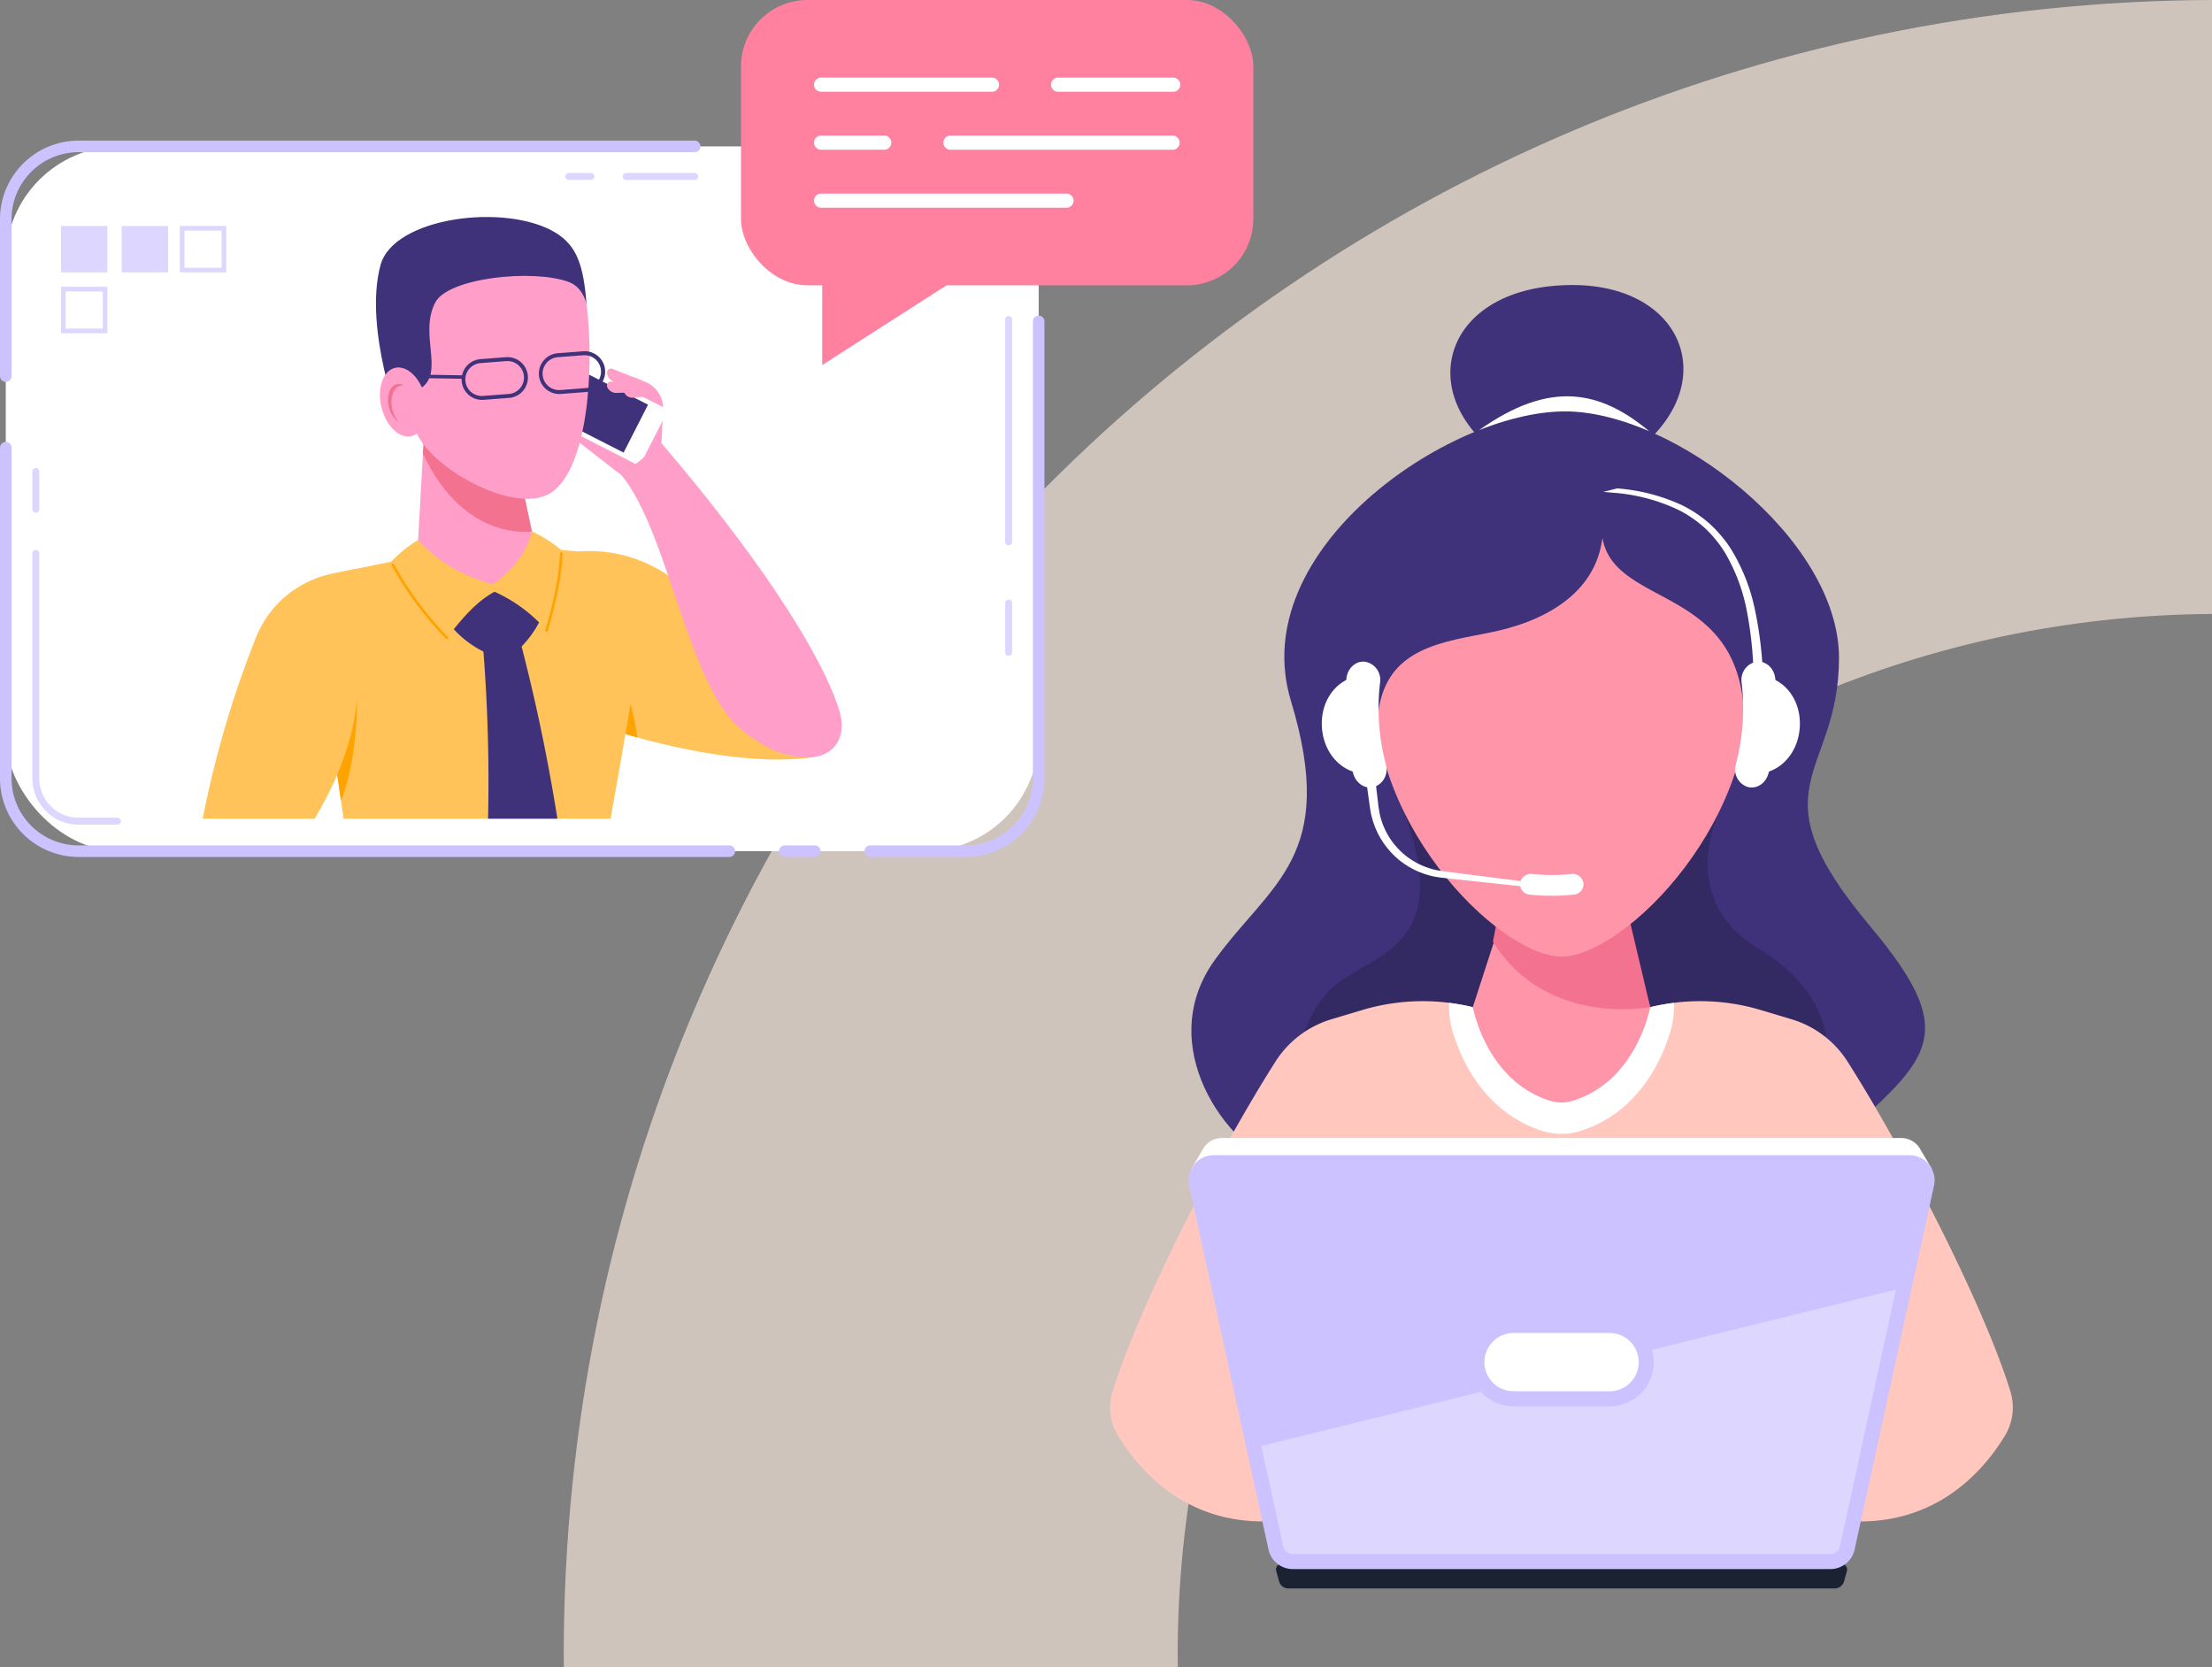 <svg xmlns="http://www.w3.org/2000/svg" width="610" height="459.768" viewBox="0 0 610 459.768">
  <rect x="0" y="0" width="610" height="459.768" fill="#808080" stroke="none"/>
  <g id="Grupo_137174" data-name="Grupo 137174" transform="translate(-810 -410.232)">
    <path id="Trazado_152320" data-name="Trazado 152320" d="M-5673.719-757.682c-.013-1.136-.043-2.268-.043-3.406,0-157.935,127.535-286.072,285.233-287.062v-169.3c-251.2.992-454.533,204.927-454.533,456.361,0,1.137.013,2.271.022,3.406Z" transform="translate(6808.528 1627.683)" fill="#fcecdf" opacity="0.637" style="isolation: isolate"/>
    <g id="Grupo_136788" data-name="Grupo 136788" transform="translate(970.743 189.426)">
      <g id="Grupo_136767" data-name="Grupo 136767" transform="translate(-160.743 259.584)">
        <rect id="Rectángulo_35688" data-name="Rectángulo 35688" width="284.842" height="194.355" rx="31.5" transform="translate(1.593 1.593)" fill="#fff"/>
        <g id="Grupo_136732" data-name="Grupo 136732" transform="translate(0 0)">
          <path id="Trazado_152258" data-name="Trazado 152258" d="M-159.15,348.193a1.593,1.593,0,0,1-1.593-1.593V303.326a21.69,21.69,0,0,1,21.666-21.666h169.9a1.593,1.593,0,1,1,0,3.186h-169.9a18.5,18.5,0,0,0-18.48,18.48V346.6A1.593,1.593,0,0,1-159.15,348.193Z" transform="translate(160.743 -281.66)" fill="#ccc2ff"/>
        </g>
        <g id="Grupo_136733" data-name="Grupo 136733" transform="translate(0 83.1)">
          <path id="Trazado_152259" data-name="Trazado 152259" d="M40.382,526.51H-139.077a21.691,21.691,0,0,1-21.666-21.666V413.662a1.593,1.593,0,0,1,1.593-1.593,1.593,1.593,0,0,1,1.593,1.593v91.182a18.5,18.5,0,0,0,18.48,18.48H40.382a1.593,1.593,0,0,1,0,3.186Z" transform="translate(160.743 -412.069)" fill="#ccc2ff"/>
        </g>
        <g id="Grupo_136734" data-name="Grupo 136734" transform="translate(214.825 194.355)">
          <path id="Trazado_152260" data-name="Trazado 152260" d="M186.254,589.846h-8.28a1.593,1.593,0,0,1,0-3.186h8.28a1.593,1.593,0,0,1,0,3.186Z" transform="translate(-176.381 -586.66)" fill="#ccc2ff"/>
        </g>
        <g id="Grupo_136735" data-name="Grupo 136735" transform="translate(238.399 48.262)">
          <path id="Trazado_152261" data-name="Trazado 152261" d="M241.338,506.676h-26.37a1.593,1.593,0,1,1,0-3.186h26.37a18.5,18.5,0,0,0,18.48-18.48V358.99a1.593,1.593,0,0,1,3.186,0V485.01A21.69,21.69,0,0,1,241.338,506.676Z" transform="translate(-213.375 -357.397)" fill="#ccc2ff"/>
        </g>
        <g id="Grupo_136736" data-name="Grupo 136736" transform="translate(171.733 8.921)">
          <path id="Trazado_152262" data-name="Trazado 152262" d="M128.59,297.572H109.713a.956.956,0,0,1,0-1.912H128.59a.956.956,0,0,1,0,1.912Z" transform="translate(-108.757 -295.66)" fill="#ddd6ff"/>
        </g>
        <g id="Grupo_136737" data-name="Grupo 136737" transform="translate(155.905 8.921)">
          <path id="Trazado_152263" data-name="Trazado 152263" d="M90.984,297.572h-6.11a.956.956,0,0,1,0-1.912h6.11a.956.956,0,0,1,0,1.912Z" transform="translate(-83.918 -295.66)" fill="#ddd6ff"/>
        </g>
        <g id="Grupo_136738" data-name="Grupo 136738" transform="translate(8.921 90.274)">
          <path id="Trazado_152264" data-name="Trazado 152264" d="M-145.787,435.646a.956.956,0,0,1-.956-.956V424.282a.956.956,0,0,1,.956-.956.956.956,0,0,1,.956.956V434.69A.955.955,0,0,1-145.787,435.646Z" transform="translate(146.743 -423.326)" fill="#ddd6ff"/>
        </g>
        <g id="Grupo_136739" data-name="Grupo 136739" transform="translate(8.921 112.869)">
          <path id="Trazado_152265" data-name="Trazado 152265" d="M-123.271,534.535H-134a12.759,12.759,0,0,1-12.745-12.745V459.74a.956.956,0,0,1,.956-.956.956.956,0,0,1,.956.956v62.051A10.845,10.845,0,0,0-134,532.624h10.727a.956.956,0,0,1,.956.956A.956.956,0,0,1-123.271,534.535Z" transform="translate(146.743 -458.784)" fill="#ddd6ff"/>
        </g>
        <g id="Grupo_136740" data-name="Grupo 136740" transform="translate(277.195 126.596)">
          <path id="Trazado_152266" data-name="Trazado 152266" d="M275.213,495.767a.956.956,0,0,1-.956-.956V481.282a.956.956,0,0,1,1.912,0v13.529A.956.956,0,0,1,275.213,495.767Z" transform="translate(-274.257 -480.326)" fill="#ddd6ff"/>
        </g>
        <g id="Grupo_136741" data-name="Grupo 136741" transform="translate(277.195 48.37)">
          <path id="Trazado_152267" data-name="Trazado 152267" d="M275.213,420.8a.956.956,0,0,1-.956-.956V358.522a.956.956,0,1,1,1.912,0v61.323A.955.955,0,0,1,275.213,420.8Z" transform="translate(-274.257 -357.566)" fill="#ddd6ff"/>
        </g>
        <g id="Grupo_136766" data-name="Grupo 136766" transform="translate(55.9 21.06)">
          <g id="Grupo_136742" data-name="Grupo 136742" transform="translate(103.61 92.12)">
            <path id="Trazado_152268" data-name="Trazado 152268" d="M154.6,516.057c-22.18,3.466-53.825-6.874-53.825-6.874L89.575,459.4h0a38.387,38.387,0,0,1,30.785,11.726c10.845,11.338,21.661,24.943,30.245,34.711Z" transform="translate(-89.575 -459.274)" fill="#ffc359"/>
          </g>
          <path id="Trazado_152269" data-name="Trazado 152269" d="M106.882,533.143s1.88.614,5.039,1.491a86.977,86.977,0,0,0-1.856-9.315l-3.65,5.745Z" transform="translate(7.927 -391.113)" fill="#ffa300"/>
          <g id="Grupo_136743" data-name="Grupo 136743" transform="translate(23.405 90.912)">
            <path id="Trazado_152270" data-name="Trazado 152270" d="M49.351,459.146l-21.9-1.769L3.919,459.168l-27.165,5.517a16.274,16.274,0,0,0-11.765,22.252l11.584,27.571,2.577,17.884H52.781l2.834-16.012,6.88-40.32A14.52,14.52,0,0,0,49.351,459.146Z" transform="translate(36.291 -457.377)" fill="#ffc359"/>
            <path id="Trazado_152271" data-name="Trazado 152271" d="M-12.628,523.087l-11.066,3.748,4.836,11.51,1.864,12.934C-12.226,539.546-12.628,523.087-12.628,523.087Z" transform="translate(31.721 -481.215)" fill="#ffa300"/>
          </g>
          <g id="Grupo_136746" data-name="Grupo 136746" transform="translate(51.96 86.691)">
            <g id="Grupo_136744" data-name="Grupo 136744" transform="translate(16.598 15.025)">
              <path id="Trazado_152272" data-name="Trazado 152272" d="M59.158,483.642l-13.076-9.311L34.567,485.514A27.511,27.511,0,0,0,47.925,494.2a3.56,3.56,0,0,0,3.225-.627A28.468,28.468,0,0,0,59.158,483.642Z" transform="translate(-34.567 -474.331)" fill="#3f327a"/>
              <path id="Trazado_152273" data-name="Trazado 152273" d="M68.621,545.627a504.044,504.044,0,0,0-11-51.767l-9.818.559a464.208,464.208,0,0,1,1.7,51.208Z" transform="translate(-39.369 -481.416)" fill="#3f327a"/>
            </g>
            <path id="Trazado_152274" data-name="Trazado 152274" d="M47.332,450.753A44.215,44.215,0,0,1,36.61,465.377a66.433,66.433,0,0,1-20.656-12.235,35.676,35.676,0,0,0-7.434,5.991A94.851,94.851,0,0,0,23.928,480.15c4.162-5.466,8.271-10.168,13.11-12.738A41.582,41.582,0,0,1,51.384,478.06c2.339-7.843,3.964-15.274,4.094-22.135A38.512,38.512,0,0,0,47.332,450.753Z" transform="translate(-8.52 -450.753)" fill="#ffc359"/>
            <g id="Grupo_136745" data-name="Grupo 136745" transform="translate(0.077 5.764)">
              <path id="Trazado_152275" data-name="Trazado 152275" d="M24,485.532a.363.363,0,0,0,.232-.615A94.786,94.786,0,0,1,9.322,464.78a.363.363,0,0,0-.635.351,95.526,95.526,0,0,0,15.025,20.292A.364.364,0,0,0,24,485.532Z" transform="translate(-8.641 -461.537)" fill="#ffa300"/>
              <path id="Trazado_152276" data-name="Trazado 152276" d="M75.607,481.7a.363.363,0,0,0,.32-.259c2.5-8.387,3.832-15.344,4.071-21.269a.363.363,0,1,0-.725-.029c-.236,5.864-1.557,12.762-4.041,21.09a.362.362,0,0,0,.244.451A.357.357,0,0,0,75.607,481.7Z" transform="translate(-32.793 -459.798)" fill="#ffa300"/>
            </g>
          </g>
          <g id="Grupo_136749" data-name="Grupo 136749" transform="translate(59.394 57.572)">
            <g id="Grupo_136747" data-name="Grupo 136747" transform="translate(0)">
              <path id="Trazado_152277" data-name="Trazado 152277" d="M20.186,436.565l1.682-29.716L45.4,405.058l6.161,29.118c-1.457,5.929-5.3,10.668-10.721,14.624C32.584,446.53,25.595,442.588,20.186,436.565Z" transform="translate(-20.186 -405.058)" fill="#ff9ec9"/>
            </g>
            <g id="Grupo_136748" data-name="Grupo 136748" transform="translate(1.348)">
              <path id="Trazado_152278" data-name="Trazado 152278" d="M22.3,412.752l.334-5.9,23.534-1.791,6.161,29.118S33.781,437.331,22.3,412.752Z" transform="translate(-22.302 -405.058)" fill="#f27290"/>
            </g>
          </g>
          <path id="Trazado_152279" data-name="Trazado 152279" d="M-37.24,468.346a28.841,28.841,0,0,0-21.066,17.533A280.447,280.447,0,0,0-73.02,535.917h30.847c4.973-8.274,10.762-20.4,11.651-33.142l-.558-35.68Z" transform="translate(73.02 -369.991)" fill="#ffc359"/>
          <g id="Grupo_136759" data-name="Grupo 136759" transform="translate(90.284 37.767)">
            <g id="Grupo_136758" data-name="Grupo 136758">
              <g id="Grupo_136750" data-name="Grupo 136750" transform="translate(11.584 6.349)">
                <path id="Trazado_152280" data-name="Trazado 152280" d="M100.51,411.079,86.841,400.462,98.888,385.3h0a5.807,5.807,0,0,1,5.934-.923l2.2.9A7.927,7.927,0,0,1,111.931,393l-.452,9.2,1.415,6.587-6.836,7.444Z" transform="translate(-86.841 -383.941)" fill="#ff9ec9"/>
              </g>
              <g id="Grupo_136753" data-name="Grupo 136753">
                <g id="Grupo_136751" data-name="Grupo 136751">
                  <rect id="Rectángulo_35689" data-name="Rectángulo 35689" width="17.408" height="33.878" rx="1.156" transform="translate(0 15.51) rotate(-62.996)" fill="#fff"/>
                </g>
                <g id="Grupo_136752" data-name="Grupo 136752" transform="translate(2.076 1.908)">
                  <rect id="Rectángulo_35690" data-name="Rectángulo 35690" width="14.83" height="26.612" transform="translate(0 13.213) rotate(-62.996)" fill="#3f327a"/>
                </g>
              </g>
              <g id="Grupo_136757" data-name="Grupo 136757" transform="translate(21.19 4.022)">
                <g id="Grupo_136754" data-name="Grupo 136754" transform="translate(0.035)">
                  <path id="Trazado_152281" data-name="Trazado 152281" d="M108.6,385.762l-4.953-1.952a2.653,2.653,0,0,1-1.68-2.434h0a1.072,1.072,0,0,1,1.465-1.011l6.315,2.488a1.562,1.562,0,0,1,.881,2.027h0A1.563,1.563,0,0,1,108.6,385.762Z" transform="translate(-101.971 -380.29)" fill="#ff9ec9"/>
                </g>
                <g id="Grupo_136755" data-name="Grupo 136755" transform="translate(0 3.295)">
                  <path id="Trazado_152282" data-name="Trazado 152282" d="M110.021,388.647l-5.413.246a2.718,2.718,0,0,1-2.59-1.573h0a1.086,1.086,0,0,1,.936-1.541l6.922-.315a1.594,1.594,0,0,1,1.664,1.519h0A1.594,1.594,0,0,1,110.021,388.647Z" transform="translate(-101.916 -385.461)" fill="#ff9ec9"/>
                </g>
                <g id="Grupo_136756" data-name="Grupo 136756" transform="translate(4.541 4.546)">
                  <path id="Trazado_152283" data-name="Trazado 152283" d="M116.5,390.534l-4.5.342a2.422,2.422,0,0,1-2.9-2.074h0c-.166-.4.036-.862.386-.891l5.976-.484a1.445,1.445,0,0,1,1.378,1.473h0C116.912,389.77,117.193,390.478,116.5,390.534Z" transform="translate(-109.042 -387.424)" fill="#ff9ec9"/>
                </g>
              </g>
            </g>
            <path id="Trazado_152284" data-name="Trazado 152284" d="M141.652,491.871c-15.268-12.115-20.144-54.16-33.36-70.4l10.969-8.879c24.623,28.714,43.759,56.789,49.019,73.64,2.476,7.931-1.967,12.527-7.375,12.938C153.875,499.706,147.769,496.725,141.652,491.871Z" transform="translate(-83.039 -387.986)" fill="#ff9ec9"/>
          </g>
          <g id="Grupo_136765" data-name="Grupo 136765" transform="translate(46.997)">
            <g id="Grupo_136760" data-name="Grupo 136760" transform="translate(7.194 12.253)">
              <path id="Trazado_152285" data-name="Trazado 152285" d="M63.747,346.259c2.174,18.593-.02,44.453-9.512,51.242s-32.954-6.04-37.374-16.193-8.888-34.431,1.6-41.1S61.63,328.148,63.747,346.259Z" transform="translate(-12.021 -333.939)" fill="#ff9ec9"/>
            </g>
            <path id="Trazado_152286" data-name="Trazado 152286" d="M60.026,338.784s-.786-4.659-4.99-6.19c-9.822-3.575-33.1-1.139-36.7,5.648-4.563,8.6,2.425,18.971-3.718,23.486L8.3,371.337c.6.949-9.865-25.634-5.093-43.359,3.583-13.309,34.861-17.247,48.375-8.875C57.375,322.694,59.211,328.078,60.026,338.784Z" transform="translate(-1.175 -314.71)" fill="#3f327a"/>
            <g id="Grupo_136762" data-name="Grupo 136762" transform="translate(0 40.141)">
              <g id="Grupo_136761" data-name="Grupo 136761">
                <ellipse id="Elipse_5212" data-name="Elipse 5212" cx="6.182" cy="9.684" rx="6.182" ry="9.684" transform="translate(0 2.942) rotate(-13.767)" fill="#ff9ec9"/>
              </g>
              <path id="Trazado_152287" data-name="Trazado 152287" d="M9.475,387.079a2.642,2.642,0,0,1,2.042.3,2.472,2.472,0,0,0-.968.075c-2,.581-2.941,3.6-2.112,6.749a8.007,8.007,0,0,0,1.757,3.355,6.68,6.68,0,0,1-2.726-4.064C6.679,390.5,7.578,387.631,9.475,387.079Z" transform="translate(-3.072 -381.071)" fill="#f27290"/>
            </g>
            <g id="Grupo_136764" data-name="Grupo 136764" transform="translate(12.39 37.024)">
              <g id="Grupo_136763" data-name="Grupo 136763" transform="translate(0 6.436)">
                <rect id="Rectángulo_35691" data-name="Rectángulo 35691" width="0.947" height="12.649" transform="translate(0 0.947) rotate(-89.048)" fill="#3f327a"/>
              </g>
              <path id="Trazado_152288" data-name="Trazado 152288" d="M72.472,379.4a5.636,5.636,0,0,1,5.186-6.041l7.027-.535a5.629,5.629,0,0,1,.855,11.226l-7.027.535A5.635,5.635,0,0,1,72.472,379.4Zm5.268-4.955a4.541,4.541,0,1,0,.689,9.055l7.028-.535a4.541,4.541,0,0,0-.689-9.055Z" transform="translate(-39.141 -372.811)" fill="#3f327a"/>
              <path id="Trazado_152289" data-name="Trazado 152289" d="M39.041,381.948a5.635,5.635,0,0,1,5.186-6.04l7.027-.535a5.629,5.629,0,0,1,.855,11.226l-7.028.535A5.635,5.635,0,0,1,39.041,381.948Zm5.269-4.955A4.541,4.541,0,1,0,45,386.048l7.028-.535a4.541,4.541,0,0,0-.689-9.056Z" transform="translate(-27.013 -373.734)" fill="#3f327a"/>
            </g>
          </g>
        </g>
        <rect id="Rectángulo_35692" data-name="Rectángulo 35692" width="12.792" height="12.792" transform="translate(16.826 23.541)" fill="#ddd6ff"/>
        <rect id="Rectángulo_35693" data-name="Rectángulo 35693" width="12.792" height="12.792" transform="translate(33.567 23.541)" fill="#ddd6ff"/>
        <path id="Trazado_152290" data-name="Trazado 152290" d="M-134.339,344.923v12.792h12.792V344.923Zm11.518,11.518h-10.243V346.2h10.243Z" transform="translate(151.164 -304.61)" fill="#ddd6ff"/>
        <path id="Trazado_152291" data-name="Trazado 152291" d="M-82.915,318.6v12.792h12.792V318.6ZM-71.4,330.119H-81.641V319.876H-71.4Z" transform="translate(132.509 -295.061)" fill="#ddd6ff"/>
      </g>
      <g id="Grupo_136777" data-name="Grupo 136777" transform="translate(43.598 220.807)">
        <rect id="Rectángulo_35694" data-name="Rectángulo 35694" width="141.29" height="78.677" rx="18.332" fill="#ff819f"/>
        <path id="Trazado_152292" data-name="Trazado 152292" d="M195.082,342.242v23.28l36.3-23.28Z" transform="translate(-172.681 -264.86)" fill="#ff819f"/>
        <g id="Grupo_136776" data-name="Grupo 136776" transform="translate(20.234 21.396)">
          <g id="Grupo_136770" data-name="Grupo 136770">
            <g id="Grupo_136768" data-name="Grupo 136768">
              <path id="Trazado_152293" data-name="Trazado 152293" d="M240.563,258.286h-46.93a1.952,1.952,0,1,1,0-3.9h46.93a1.952,1.952,0,1,1,0,3.9Z" transform="translate(-191.681 -254.383)" fill="#fff"/>
            </g>
            <g id="Grupo_136769" data-name="Grupo 136769" transform="translate(65.188)">
              <path id="Trazado_152294" data-name="Trazado 152294" d="M327.662,258.286H295.931a1.952,1.952,0,0,1,0-3.9h31.731a1.952,1.952,0,1,1,0,3.9Z" transform="translate(-293.98 -254.383)" fill="#fff"/>
            </g>
          </g>
          <g id="Grupo_136773" data-name="Grupo 136773" transform="translate(0 15.99)">
            <g id="Grupo_136771" data-name="Grupo 136771">
              <path id="Trazado_152295" data-name="Trazado 152295" d="M210.865,283.38H193.633a1.952,1.952,0,1,1,0-3.9h17.232a1.952,1.952,0,1,1,0,3.9Z" transform="translate(-191.681 -279.476)" fill="#fff"/>
            </g>
            <g id="Grupo_136772" data-name="Grupo 136772" transform="translate(35.491)">
              <path id="Trazado_152296" data-name="Trazado 152296" d="M310.755,283.38H249.328a1.952,1.952,0,0,1,0-3.9h61.428a1.952,1.952,0,0,1,0,3.9Z" transform="translate(-247.376 -279.476)" fill="#fff"/>
            </g>
          </g>
          <g id="Grupo_136775" data-name="Grupo 136775" transform="translate(0 31.983)">
            <g id="Grupo_136774" data-name="Grupo 136774">
              <path id="Trazado_152297" data-name="Trazado 152297" d="M261.122,308.476h-67.49a1.952,1.952,0,1,1,0-3.9h67.49a1.952,1.952,0,1,1,0,3.9Z" transform="translate(-191.681 -304.573)" fill="#fff"/>
            </g>
          </g>
        </g>
      </g>
      <g id="Grupo_136787" data-name="Grupo 136787" transform="translate(145.415 299.407)">
        <g id="Grupo_136778" data-name="Grupo 136778" transform="translate(22.387)">
          <path id="Trazado_152298" data-name="Trazado 152298" d="M481.263,391.608c-25.165-17.256-16.3-47.454,19.333-47.454,32.04,0,41.862,29.319,15.179,47.454C500.375,402.075,481.263,391.608,481.263,391.608Z" transform="translate(-395.498 -344.154)" fill="#3f327a"/>
          <path id="Trazado_152299" data-name="Trazado 152299" d="M479.4,401.617c19.546-13.861,33.328-10.958,46.85.3C515.165,408.665,489.232,407.547,479.4,401.617Z" transform="translate(-400.025 -361.623)" fill="#fff"/>
          <path id="Trazado_152300" data-name="Trazado 152300" d="M457.884,398.837c-32.344,0-88.177,38.312-75.6,79.81,13.042,43.037-5.55,50.125-20.958,71.426-17.1,23.641,3.353,51.642,18.443,56.672s145.871,0,145.871,0c30.962-28.672,44.037-33.009,16.347-65.977-32.741-38.983-8.551-40.995-8.551-73.942S487.787,398.837,457.884,398.837Z" transform="translate(-354.84 -363.991)" fill="#3f327a"/>
          <path id="Trazado_152301" data-name="Trazado 152301" d="M428.516,570.736c13.519,35.51-5.183,38.938-17.4,47.32s-14.054,32.176-14.054,32.176,131.89,15.952,143.3.27,1.834-32.128-13.7-41.433c-23.922-14.33-10.264-39.3-10.264-39.3Z" transform="translate(-370.157 -425.999)" fill="#332963"/>
        </g>
        <g id="Grupo_136779" data-name="Grupo 136779" transform="translate(98.353 166.746)">
          <path id="Trazado_152302" data-name="Trazado 152302" d="M524.628,639.109l-10-30.823H485.693l-10,30.823s-11.086,33.8,24.47,33.8S524.628,639.109,524.628,639.109Z" transform="translate(-474.054 -606.72)" fill="#ff95a9"/>
          <path id="Trazado_152303" data-name="Trazado 152303" d="M528.724,638.218l-7.676-32.39-32.988.277-2.717,14.025C499.906,643.821,528.722,638.218,528.724,638.218Z" transform="translate(-478.149 -605.828)" fill="#f27290"/>
        </g>
        <g id="Grupo_136780" data-name="Grupo 136780" transform="translate(0 197.483)">
          <path id="Trazado_152304" data-name="Trazado 152304" d="M567.953,761.644c-7.881-25.288-30.363-68.122-44.94-90.97a27.693,27.693,0,0,0-15.405-11.623l-8.455-2.534a58.286,58.286,0,0,0-30.516-.8h0s-3.588,20.136-21.1,25.762a11.017,11.017,0,0,1-6.74,0c-17.512-5.625-21.1-25.762-21.1-25.762h0a58.288,58.288,0,0,0-30.517.8l-8.455,2.534a27.693,27.693,0,0,0-15.405,11.623c-14.577,22.848-37.059,65.682-44.94,90.971a15.061,15.061,0,0,0,1.515,12.248c5.31,8.814,17.691,23.83,40.346,23.639H526.092c22.654.191,35.036-14.824,40.346-23.639A15.06,15.06,0,0,0,567.953,761.644Z" transform="translate(-319.708 -654.063)" fill="#ffc7be"/>
          <path id="Trazado_152305" data-name="Trazado 152305" d="M492.015,690.095a17.535,17.535,0,0,0,10.676,0c15.661-5.022,22.06-19.137,24.373-26.4a25.643,25.643,0,0,0,1.316-8.887,58.374,58.374,0,0,0-6.556,1.178s-3.589,20.147-21.113,25.766a11.054,11.054,0,0,1-6.713,0c-17.523-5.62-21.113-25.766-21.113-25.766a58.4,58.4,0,0,0-6.556-1.178,25.628,25.628,0,0,0,1.315,8.887C469.956,670.958,476.354,685.073,492.015,690.095Z" transform="translate(-372.895 -654.333)" fill="#fff"/>
        </g>
        <g id="Grupo_136785" data-name="Grupo 136785" transform="translate(58.357 52.954)">
          <path id="Trazado_152306" data-name="Trazado 152306" d="M536.77,484.833c5.111,41.582-33.685,80.378-51.107,80.378s-56.218-38.8-51.108-80.378c0,0-.7-41.815,51.108-41.815S536.77,484.833,536.77,484.833Z" transform="translate(-419.561 -432.973)" fill="#ff95a9"/>
          <path id="Trazado_152307" data-name="Trazado 152307" d="M483.174,427.254c-57.669,0-60.8,60.457-54.765,72.969l3.546-2.948c0-21.63,14.809-24.041,30.412-27s29.826-10.8,31.717-26.24c3.467,19.7,39.106,12.608,39.106,51l3.98,3.98S553.506,427.254,483.174,427.254Z" transform="translate(-416.711 -427.254)" fill="#3f327a"/>
          <g id="Grupo_136782" data-name="Grupo 136782" transform="translate(77.61 3.129)">
            <g id="Grupo_136781" data-name="Grupo 136781" transform="translate(36.375 47.773)">
              <path id="Trazado_152308" data-name="Trazado 152308" d="M593.351,541.6h0a5.076,5.076,0,0,1-3.015-6.083,60.629,60.629,0,0,0,1.6-22.7,5.074,5.074,0,0,1,3.839-5.6h0c2.52-.541,5.083,1.459,5.441,4.5a69.973,69.973,0,0,1-1.85,26.194C598.588,540.87,595.77,542.49,593.351,541.6Z" transform="translate(-590.163 -507.134)" fill="#fff"/>
              <path id="Trazado_152309" data-name="Trazado 152309" d="M594.029,539.776l-1.849-.527a62.1,62.1,0,0,0,1.8-25.455l1.905-.262c6.726-1.208,13.447,5.11,12.82,14.093h0C608.061,536.608,600.519,541.918,594.029,539.776Z" transform="translate(-590.894 -509.402)" fill="#fff"/>
            </g>
            <path id="Trazado_152310" data-name="Trazado 152310" d="M536.92,432.165a51.914,51.914,0,0,1,17.826,4.6,34.458,34.458,0,0,1,7.709,5.176,34.9,34.9,0,0,1,5.943,7.094,52.318,52.318,0,0,1,6.6,17,106.975,106.975,0,0,1,2.14,18l-2.594.078a104.67,104.67,0,0,0-1.77-17.626,50.288,50.288,0,0,0-6.038-16.451,33.045,33.045,0,0,0-5.5-6.813,32.688,32.688,0,0,0-7.23-5.039,50.443,50.443,0,0,0-17.226-4.747l-3.7-.315Z" transform="translate(-533.08 -432.165)" fill="#fff"/>
          </g>
          <g id="Grupo_136784" data-name="Grupo 136784" transform="translate(0 50.902)">
            <g id="Grupo_136783" data-name="Grupo 136783">
              <path id="Trazado_152311" data-name="Trazado 152311" d="M429.536,541.6h0a5.076,5.076,0,0,0,3.015-6.083,60.63,60.63,0,0,1-1.6-22.7,5.074,5.074,0,0,0-3.839-5.6h0c-2.52-.541-5.083,1.459-5.441,4.5a69.974,69.974,0,0,0,1.85,26.194C424.3,540.87,427.117,542.49,429.536,541.6Z" transform="translate(-414.875 -507.134)" fill="#fff"/>
              <path id="Trazado_152312" data-name="Trazado 152312" d="M426,539.776l1.849-.527a62.1,62.1,0,0,1-1.8-25.455l-1.905-.262c-6.726-1.208-13.447,5.11-12.82,14.093h0C411.97,536.608,419.512,541.918,426,539.776Z" transform="translate(-411.287 -509.402)" fill="#fff"/>
            </g>
            <path id="Trazado_152313" data-name="Trazado 152313" d="M432.735,555.907l.965,8.213c.07.7.182,1.332.284,1.975l.076.482.117.474.235.949c.171.628.408,1.237.612,1.857.273.591.5,1.208.806,1.782a20.776,20.776,0,0,0,4.8,6.154,20.5,20.5,0,0,0,6.8,3.879,18.7,18.7,0,0,0,1.9.544c.638.165,1.3.236,1.944.361l4.1.525,8.2,1.044,16.406,2.088-.148,1.266-16.443-1.771-8.221-.886-4.114-.447c-.708-.119-1.427-.187-2.127-.352a20.471,20.471,0,0,1-2.085-.554,22.478,22.478,0,0,1-7.551-4.118,22.926,22.926,0,0,1-5.435-6.706c-.354-.633-.621-1.31-.934-1.965-.243-.683-.517-1.359-.722-2.055l-.284-1.052-.14-.527-.1-.537c-.129-.715-.266-1.441-.345-2.11l-1.123-8.192Z" transform="translate(-418.151 -524.828)" fill="#fff"/>
            <path id="Trazado_152314" data-name="Trazado 152314" d="M511.819,604.712a58.674,58.674,0,0,1-12.028,0,2.9,2.9,0,0,1-2.718-3.246h0a3.025,3.025,0,0,1,3.306-2.459,52.976,52.976,0,0,0,10.853,0,3.025,3.025,0,0,1,3.306,2.459h0A2.9,2.9,0,0,1,511.819,604.712Z" transform="translate(-442.394 -540.457)" fill="#fff"/>
          </g>
        </g>
        <g id="Grupo_136786" data-name="Grupo 136786" transform="translate(21.609 235.216)">
          <path id="Trazado_152315" data-name="Trazado 152315" d="M545.535,904.308H394.878a2.65,2.65,0,0,1-2.552-1.935l-.792-2.827a1.644,1.644,0,0,1,1.584-2.088h154.2a1.644,1.644,0,0,1,1.583,2.091l-.793,2.815A2.669,2.669,0,0,1,545.535,904.308Z" transform="translate(-367.351 -780.092)" fill="#1b2333"/>
          <path id="Trazado_152316" data-name="Trazado 152316" d="M550.536,713.277H363.271a6.067,6.067,0,0,0-5.235,3l-3.265,5.578H559.036l-3.265-5.578A6.066,6.066,0,0,0,550.536,713.277Z" transform="translate(-354.037 -713.277)" fill="#fff"/>
          <path id="Trazado_152317" data-name="Trazado 152317" d="M530.6,834.85H382.368a6.856,6.856,0,0,1-6.7-5.395L353.782,729.136a6.946,6.946,0,0,1,6.786-8.426H552.4a6.945,6.945,0,0,1,6.786,8.426L537.3,829.455A6.856,6.856,0,0,1,530.6,834.85Z" transform="translate(-353.619 -715.973)" fill="#ccc2ff"/>
          <path id="Trazado_152318" data-name="Trazado 152318" d="M516.166,813.733h-26.46a8.041,8.041,0,0,1-8.041-8.041h0a8.042,8.042,0,0,1,8.041-8.042h26.46a8.042,8.042,0,0,1,8.042,8.042h0A8.042,8.042,0,0,1,516.166,813.733Z" transform="translate(-400.071 -743.885)" fill="#fff"/>
          <path id="Trazado_152319" data-name="Trazado 152319" d="M492.832,795.462a12.17,12.17,0,0,1-11.694,15.617h-26.46a12.147,12.147,0,0,1-9-4L385.109,822l6.04,27.681a2.721,2.721,0,0,0,2.643,2.129H542.026a2.723,2.723,0,0,0,2.644-2.129l15.444-70.787Z" transform="translate(-365.043 -737.079)" fill="#ddd6ff"/>
        </g>
      </g>
    </g>
  </g>
</svg>
